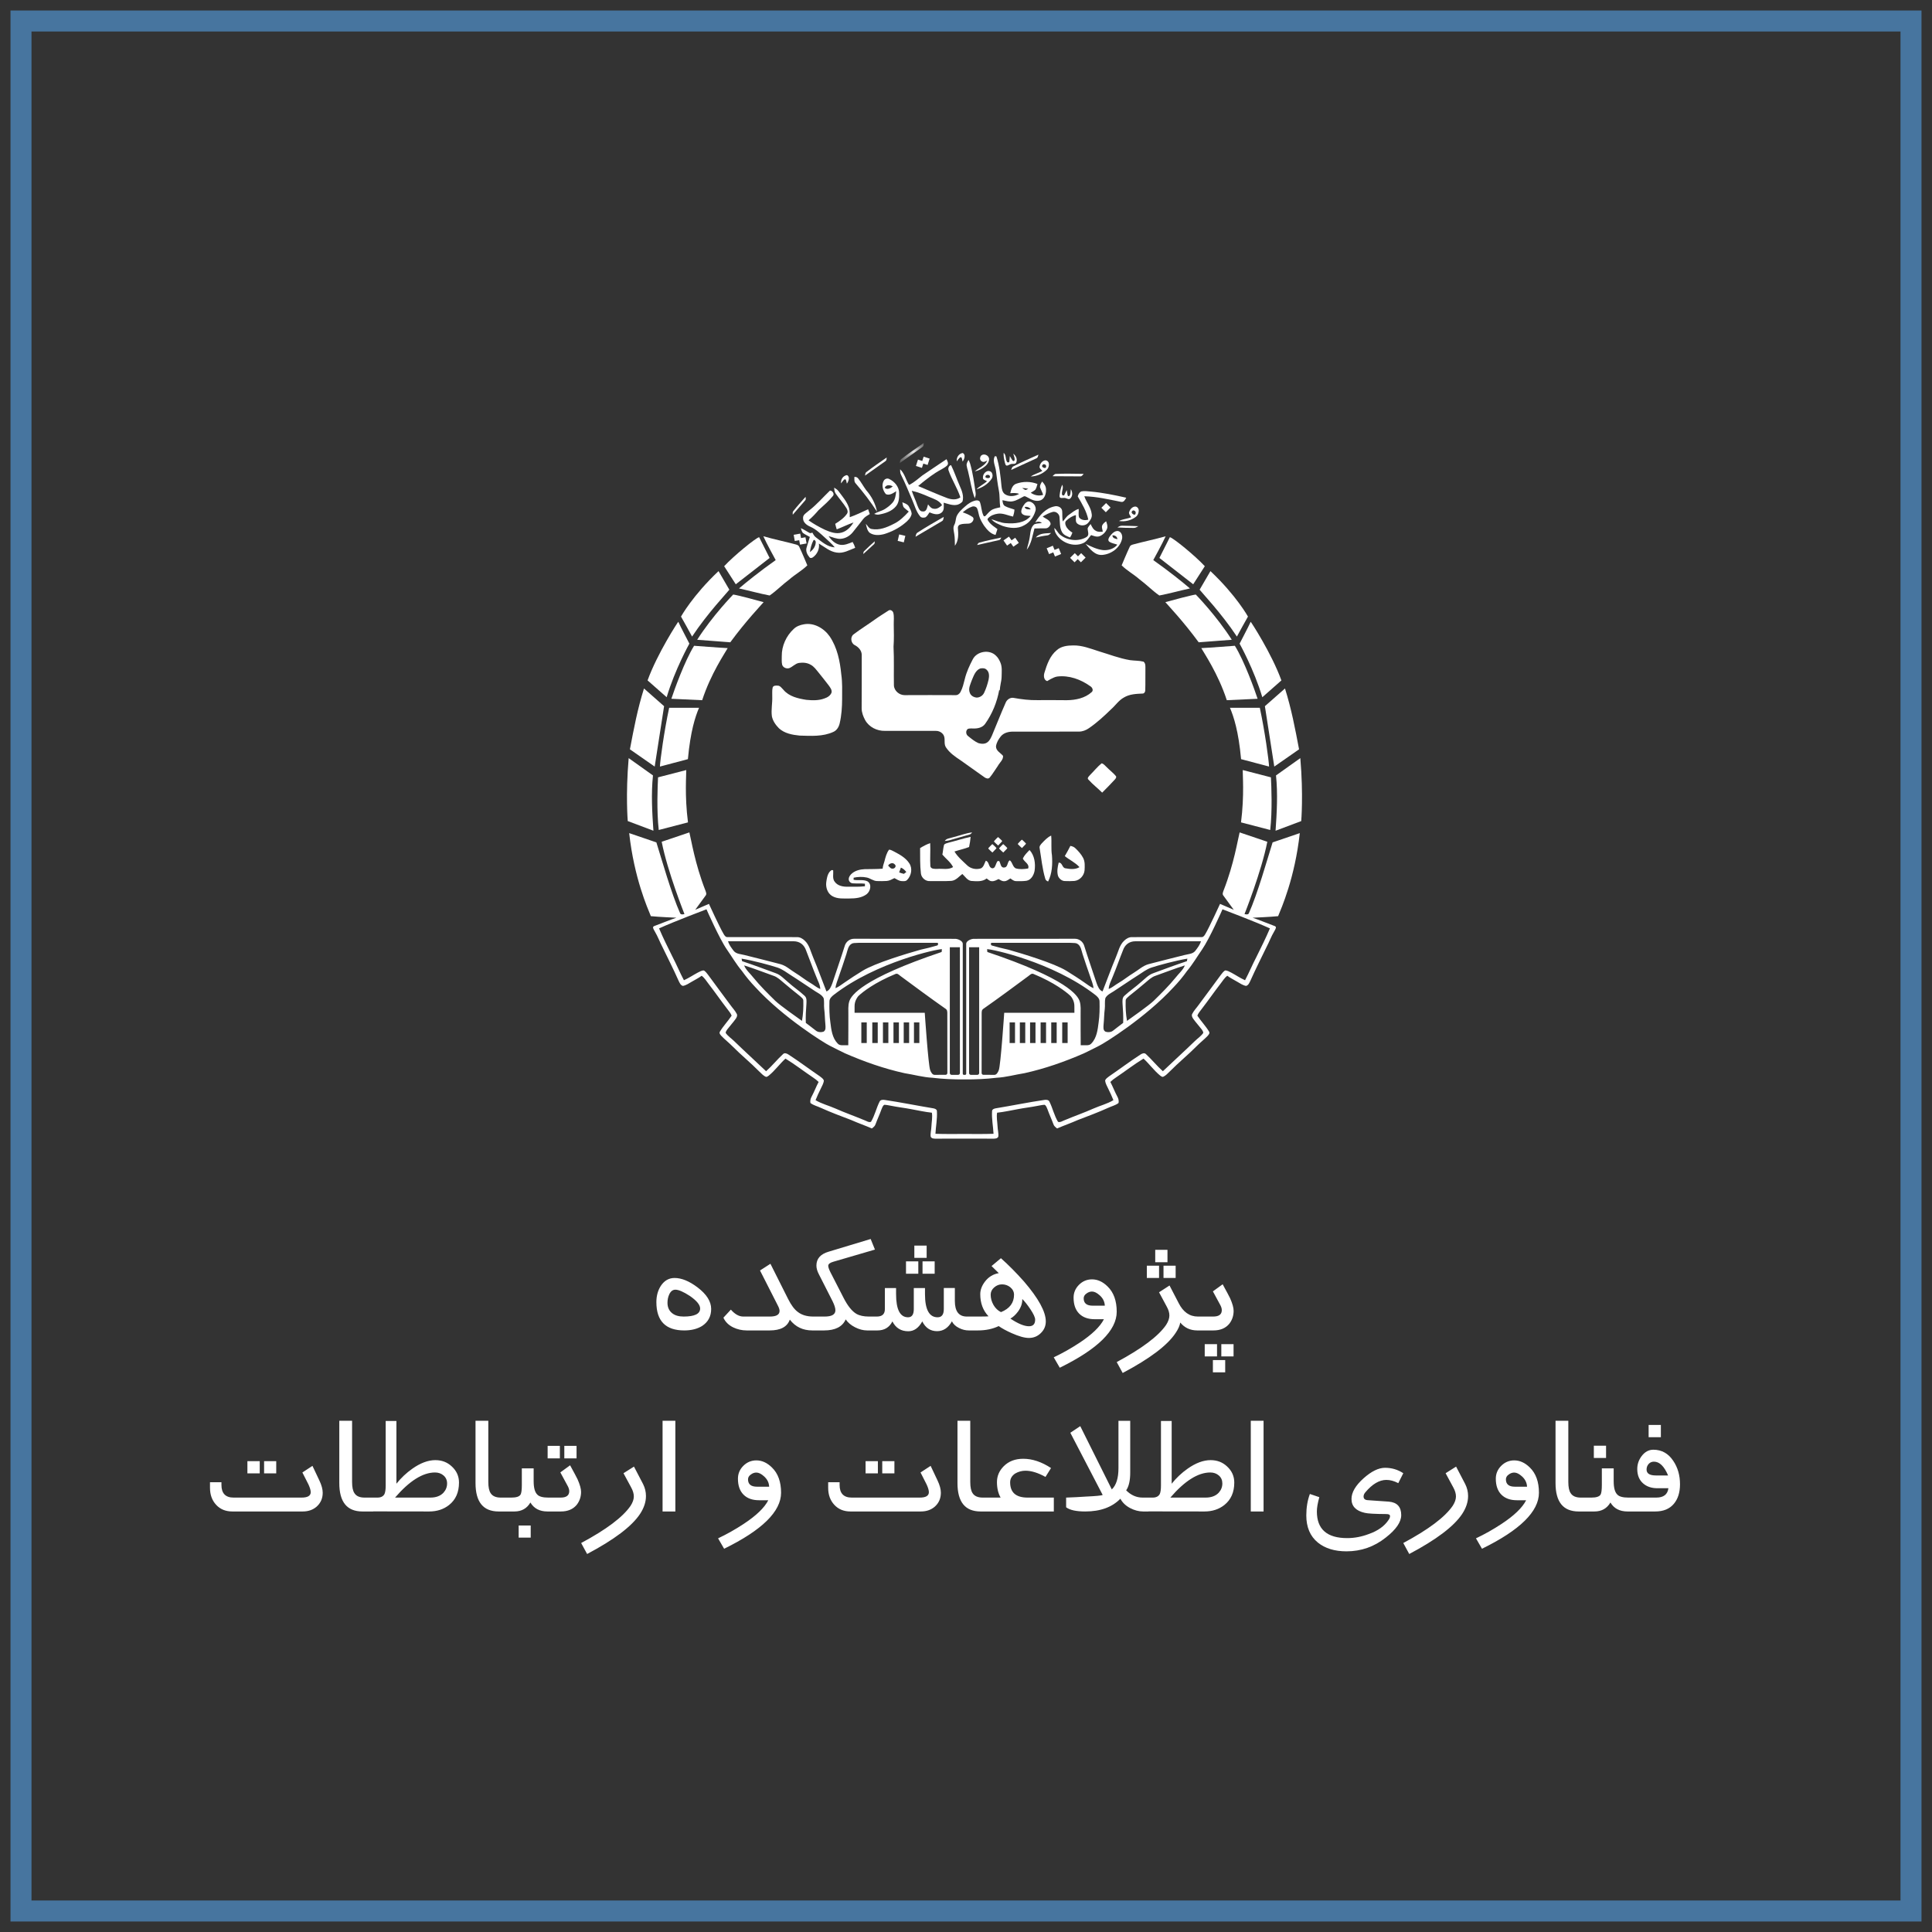 <svg width="92" height="92" viewBox="0 0 92 92" fill="none" xmlns="http://www.w3.org/2000/svg">
<rect x="0" y="0" width="92" height="92" fill="#333333" stroke="none"/>
<path d="M91 1H1V91H91V1Z" stroke="#55A2E7" stroke-opacity="0.596"/>
<path d="M57.784 63.354C58.109 63.354 58.36 63.249 58.536 63.039C58.675 62.86 58.744 62.654 58.744 62.42C58.744 62.275 58.689 62.076 58.578 61.825C58.533 61.73 58.414 61.507 58.222 61.156L57.757 61.494L58.086 62.102C58.149 62.209 58.181 62.304 58.181 62.386C58.181 62.591 58.045 62.693 57.772 62.693H57.179V63.354H57.784ZM58.741 64.592V64.008H58.158V64.592H58.741ZM57.954 64.592V64.008H57.368V64.592H57.954ZM58.343 65.349V64.765H57.757V65.349H58.343ZM55.594 60.107V59.515H55.011V60.107H55.594ZM55.983 60.856V60.272H55.405V60.856H55.983ZM55.193 60.856V60.272H54.611V60.856H55.193ZM53.461 65.38C54.754 64.696 55.594 64.062 55.98 63.477C56.103 63.295 56.178 63.129 56.203 62.978C56.41 63.229 56.679 63.354 57.012 63.354H57.345V62.693H57.042C56.647 62.693 56.342 62.479 56.127 62.052L55.692 61.214L55.193 61.537L55.56 62.221C55.643 62.369 55.685 62.51 55.685 62.643C55.685 62.779 55.633 62.928 55.53 63.089C55.166 63.622 54.382 64.213 53.177 64.861L53.461 65.38ZM50.465 65.13C52.273 64.243 53.177 63.354 53.177 62.463C53.177 61.943 53.032 61.542 52.742 61.26C52.513 61.034 52.266 60.922 52.001 60.922C51.761 60.922 51.555 61.008 51.383 61.179C51.21 61.351 51.123 61.556 51.123 61.794C51.123 62.122 51.212 62.375 51.388 62.553C51.565 62.731 51.812 62.82 52.13 62.82H52.568C52.384 63.179 51.992 63.556 51.392 63.95C50.999 64.209 50.594 64.437 50.178 64.634L50.465 65.13ZM52.61 62.175H52.031C51.746 62.175 51.604 62.058 51.604 61.825C51.604 61.733 51.649 61.656 51.74 61.594C51.821 61.533 51.908 61.502 52.001 61.502C52.112 61.502 52.234 61.562 52.368 61.683C52.522 61.821 52.602 61.985 52.61 62.175ZM48.994 63.712C49.216 63.712 49.406 63.635 49.563 63.481C49.721 63.328 49.8 63.142 49.8 62.924C49.8 62.463 49.454 61.83 48.763 61.025C48.385 60.6 48.018 60.23 47.663 59.915L47.217 60.288L47.561 60.626C47.291 60.672 47.07 60.808 46.899 61.033C46.752 61.228 46.679 61.426 46.679 61.629C46.679 62.054 46.81 62.405 47.073 62.682C47.033 62.688 46.892 62.691 46.648 62.693L46.169 62.693V63.354H46.566C46.939 63.354 47.269 63.285 47.557 63.147C47.711 63.255 47.915 63.366 48.17 63.481C48.515 63.635 48.79 63.712 48.994 63.712ZM47.666 62.482C47.518 62.41 47.399 62.296 47.309 62.14C47.22 61.984 47.175 61.821 47.175 61.652C47.175 61.519 47.23 61.403 47.341 61.306C47.452 61.209 47.576 61.16 47.712 61.16C47.861 61.16 47.992 61.205 48.105 61.294C48.226 61.394 48.287 61.514 48.287 61.652C48.287 62.039 48.08 62.316 47.666 62.482ZM48.998 63.155C48.773 63.155 48.478 63.033 48.113 62.789C48.236 62.725 48.359 62.613 48.48 62.451C48.621 62.254 48.688 62.055 48.68 61.856C48.799 61.976 48.925 62.135 49.058 62.332C49.215 62.565 49.293 62.734 49.293 62.839C49.293 63.05 49.194 63.155 48.998 63.155ZM44.126 59.899V59.315H43.54V59.899H44.126ZM44.508 60.653V60.065H43.93V60.653H44.508ZM43.729 60.653V60.065H43.143V60.653H43.729ZM43.253 63.393C43.523 63.393 43.745 63.237 43.918 62.924C44.072 63.234 44.307 63.389 44.622 63.389C44.919 63.389 45.155 63.233 45.329 62.92C45.395 63.053 45.508 63.16 45.67 63.239C45.821 63.316 45.975 63.354 46.131 63.354H46.339V62.693H46.04C45.66 62.693 45.469 62.446 45.469 61.952V61.333H44.943V62.336C44.943 62.597 44.845 62.728 44.648 62.728C44.248 62.728 44.047 62.359 44.047 61.621V61.337H43.514V62.336C43.514 62.597 43.423 62.728 43.241 62.728C42.861 62.728 42.67 62.359 42.67 61.621V61.337H42.137V62.336C42.137 62.574 42.01 62.693 41.755 62.693H41.381V63.354H41.785C42.113 63.354 42.35 63.211 42.496 62.924C42.653 63.237 42.905 63.393 43.253 63.393ZM39.244 63.354C39.773 63.354 40.116 63.179 40.272 62.828C40.373 62.979 40.522 63.105 40.719 63.205C40.915 63.304 41.106 63.354 41.29 63.354H41.547V62.693H41.377C41.13 62.693 40.931 62.65 40.779 62.563C40.567 62.437 40.363 62.181 40.166 61.794L39.539 60.572C39.473 60.439 39.44 60.34 39.44 60.276C39.44 60.194 39.52 60.13 39.679 60.084L41.664 59.504L41.46 59L39.463 59.603C39.072 59.716 38.877 59.937 38.877 60.264C38.877 60.395 38.917 60.536 38.998 60.687L39.641 61.952C39.734 62.139 39.781 62.286 39.781 62.394C39.781 62.593 39.611 62.693 39.27 62.693H38.718V63.354H39.244ZM36.649 63.354C37.169 63.354 37.489 63.183 37.61 62.839C37.875 63.183 38.231 63.354 38.68 63.354H38.884V62.693H38.729C38.424 62.693 38.178 62.62 37.992 62.474C37.83 62.356 37.675 62.149 37.527 61.852L36.687 60.18L36.191 60.499L37.031 62.151C37.092 62.264 37.122 62.355 37.122 62.424C37.122 62.604 36.968 62.693 36.66 62.693H35.394C35.192 62.693 34.995 62.583 34.803 62.363L34.448 62.747C34.539 62.947 34.694 63.101 34.913 63.208C35.117 63.306 35.332 63.354 35.556 63.354H36.649ZM32.583 63.354C32.919 63.354 33.201 63.284 33.431 63.143C33.721 62.953 33.865 62.683 33.865 62.332C33.865 61.976 33.65 61.634 33.219 61.306C32.823 61.006 32.457 60.856 32.122 60.856C31.85 60.856 31.63 60.983 31.464 61.237C31.325 61.457 31.256 61.713 31.256 62.005C31.256 62.905 31.698 63.354 32.583 63.354ZM32.553 62.693C32.326 62.693 32.147 62.642 32.016 62.54C31.862 62.422 31.785 62.254 31.785 62.036C31.785 61.893 31.813 61.76 31.869 61.636C31.939 61.488 32.036 61.414 32.16 61.414C32.316 61.414 32.547 61.514 32.852 61.713C33.177 61.939 33.34 62.137 33.34 62.309C33.34 62.565 33.078 62.693 32.553 62.693ZM79.089 68.439V67.855H78.506V68.439H79.089ZM78.824 71.975C79.207 71.975 79.501 71.854 79.705 71.613C79.902 71.38 80 71.069 80 70.679C80 70.254 79.894 69.884 79.682 69.569C79.448 69.213 79.13 69.034 78.729 69.034C78.513 69.034 78.327 69.136 78.173 69.338C78.03 69.528 77.96 69.74 77.965 69.976C77.97 70.255 78.061 70.474 78.236 70.631C78.411 70.789 78.64 70.868 78.922 70.868H79.448C79.41 71.165 79.217 71.314 78.869 71.314H77.534V71.975H78.824ZM79.433 70.26H78.854C78.557 70.26 78.408 70.167 78.408 69.98C78.408 69.875 78.441 69.786 78.506 69.713C78.572 69.64 78.656 69.603 78.76 69.603C79.024 69.603 79.249 69.822 79.433 70.26ZM76.479 69.427V68.842H75.897V69.427H76.479ZM75.927 71.975C76.267 71.975 76.52 71.832 76.687 71.548C76.856 71.832 77.127 71.975 77.5 71.975H77.701V71.314H77.542C77.282 71.314 77.108 71.267 77.02 71.175C76.901 71.065 76.842 70.851 76.842 70.533V69.922H76.278V70.714C76.278 70.95 76.258 71.102 76.218 71.171C76.16 71.266 76.015 71.314 75.783 71.314H75.522V71.975H75.927ZM75.689 71.975V71.314H75.276C75.044 71.314 74.884 71.244 74.796 71.106C74.72 70.998 74.682 70.82 74.682 70.572V67.655H74.073V70.622C74.073 71.524 74.44 71.975 75.174 71.975H75.689ZM70.571 73.75C72.379 72.864 73.283 71.975 73.283 71.083C73.283 70.563 73.138 70.162 72.848 69.88C72.619 69.654 72.371 69.542 72.107 69.542C71.867 69.542 71.661 69.628 71.488 69.799C71.316 69.971 71.229 70.176 71.229 70.414C71.229 70.742 71.318 70.995 71.494 71.173C71.671 71.351 71.918 71.44 72.235 71.44H72.674C72.49 71.799 72.098 72.176 71.498 72.57C71.105 72.829 70.7 73.057 70.284 73.254L70.571 73.75ZM72.716 70.795H72.137C71.852 70.795 71.71 70.678 71.71 70.445C71.71 70.353 71.755 70.276 71.846 70.214C71.927 70.153 72.013 70.122 72.107 70.122C72.218 70.122 72.34 70.182 72.474 70.303C72.627 70.441 72.708 70.605 72.716 70.795ZM67.107 74C68.395 73.319 69.235 72.683 69.626 72.094C69.815 71.807 69.909 71.522 69.909 71.24C69.909 71.043 69.864 70.854 69.773 70.672L69.338 69.838L68.839 70.153L69.206 70.833C69.289 70.984 69.331 71.126 69.331 71.26C69.331 71.398 69.279 71.547 69.176 71.706C68.808 72.244 68.023 72.834 66.823 73.477L67.107 74ZM64.119 73.873C64.817 73.873 65.441 73.654 65.991 73.216C66.48 72.834 66.725 72.478 66.725 72.147C66.725 71.753 66.527 71.539 66.131 71.506L65.121 71.436C64.995 71.426 64.932 71.367 64.932 71.26C64.932 71.196 64.96 71.13 65.015 71.064C65.348 70.669 65.682 70.472 66.017 70.472C66.199 70.472 66.388 70.523 66.585 70.626L66.823 70.153C66.563 69.981 66.273 69.895 65.953 69.895C65.646 69.895 65.305 70.062 64.932 70.395C64.549 70.738 64.357 71.066 64.357 71.379C64.357 71.725 64.568 71.945 64.989 72.04C65.132 72.076 65.477 72.095 66.021 72.098C66.135 72.098 66.192 72.131 66.192 72.198C66.192 72.249 66.17 72.306 66.127 72.371C65.928 72.673 65.61 72.9 65.174 73.051C64.836 73.179 64.496 73.243 64.153 73.243C63.19 73.243 62.708 72.82 62.708 71.975C62.708 71.8 62.747 71.574 62.825 71.294L62.375 71.141C62.262 71.445 62.205 71.786 62.205 72.163C62.205 72.724 62.388 73.154 62.754 73.454C63.099 73.734 63.554 73.873 64.119 73.873ZM60.17 71.975V67.655H59.561V71.975H60.17ZM57.356 71.975C57.727 71.975 58.042 71.872 58.302 71.667C58.617 71.416 58.775 71.06 58.775 70.599C58.775 70.296 58.66 70.04 58.431 69.83C58.219 69.63 57.958 69.53 57.648 69.53C57.302 69.53 56.935 69.667 56.547 69.942C56.267 70.139 56.016 70.376 55.794 70.653V67.666H55.284V70.741C55.284 70.925 55.265 71.06 55.227 71.144C55.166 71.257 55.054 71.314 54.89 71.314H54.524V71.971L57.356 71.975ZM57.409 71.314H55.73C56.416 70.517 57.05 70.118 57.633 70.118C57.794 70.118 57.93 70.166 58.041 70.262C58.152 70.359 58.207 70.485 58.207 70.641C58.207 70.808 58.149 70.955 58.033 71.083C57.887 71.237 57.679 71.314 57.409 71.314ZM54.69 71.975V71.314H54.41C54.115 71.314 53.854 71.198 53.627 70.968C53.756 70.783 53.82 70.5 53.82 70.118V67.659H53.26V69.918C53.26 70.387 53.154 70.723 52.943 70.925L51.441 67.912L50.968 68.227L52.508 71.187C52.462 71.218 52.189 71.244 51.687 71.267C51.437 71.285 51.131 71.301 50.768 71.314V71.775C50.942 71.908 51.246 71.975 51.679 71.975C52.401 71.975 52.958 71.772 53.351 71.367C53.452 71.554 53.606 71.702 53.812 71.811C54.019 71.92 54.226 71.975 54.433 71.975H54.69ZM50.182 71.975V71.314H48.934C48.379 71.314 48.102 71.071 48.102 70.587C48.102 70.415 48.181 70.276 48.34 70.168C48.494 70.079 48.657 70.034 48.831 70.034C49.111 70.034 49.429 70.132 49.785 70.33L50.049 69.907C49.6 69.612 49.159 69.465 48.725 69.465C48.34 69.465 48.028 69.585 47.791 69.826C47.58 70.041 47.474 70.291 47.474 70.576C47.474 70.863 47.532 71.109 47.648 71.314H47.042V71.975H50.182ZM47.209 71.975V71.314H46.797C46.565 71.314 46.405 71.244 46.316 71.106C46.241 70.998 46.203 70.82 46.203 70.572V67.655H45.594V70.622C45.594 71.524 45.961 71.975 46.694 71.975H47.209ZM42.591 70.161V69.58H42.012V70.161H42.591ZM41.804 70.161V69.58H41.218V70.161H41.804ZM43.85 71.975C44.12 71.975 44.343 71.896 44.52 71.74C44.709 71.569 44.803 71.349 44.803 71.083C44.803 70.916 44.751 70.722 44.645 70.499L44.316 69.803L43.835 70.118L44.126 70.691C44.197 70.847 44.232 70.969 44.232 71.056C44.232 71.228 44.087 71.314 43.797 71.314H40.56C40.174 71.314 39.981 71.112 39.981 70.71V70.583H39.437V70.852C39.437 71.178 39.534 71.446 39.728 71.657C39.922 71.869 40.179 71.975 40.499 71.975H43.85ZM34.482 73.75C36.29 72.864 37.194 71.975 37.194 71.083C37.194 70.563 37.049 70.162 36.759 69.88C36.529 69.654 36.282 69.542 36.017 69.542C35.778 69.542 35.572 69.628 35.399 69.799C35.226 69.971 35.14 70.176 35.14 70.414C35.14 70.742 35.228 70.995 35.405 71.173C35.581 71.351 35.828 71.44 36.146 71.44H36.585C36.401 71.799 36.009 72.176 35.409 72.57C35.015 72.829 34.611 73.057 34.194 73.254L34.482 73.75ZM36.626 70.795H36.048C35.763 70.795 35.62 70.678 35.62 70.445C35.62 70.353 35.666 70.276 35.757 70.214C35.837 70.153 35.924 70.122 36.017 70.122C36.129 70.122 36.251 70.182 36.384 70.303C36.538 70.441 36.619 70.605 36.626 70.795ZM32.16 71.975V67.655H31.551V71.975H32.16ZM27.958 74C29.246 73.319 30.086 72.683 30.477 72.094C30.666 71.807 30.76 71.522 30.76 71.24C30.76 71.043 30.715 70.854 30.624 70.672L30.189 69.838L29.69 70.153L30.057 70.833C30.14 70.984 30.182 71.126 30.182 71.26C30.182 71.398 30.13 71.547 30.027 71.706C29.659 72.244 28.874 72.834 27.674 73.477L27.958 74ZM27.455 69.446V68.85H26.872V69.446H27.455ZM26.66 69.446V68.85H26.078V69.446H26.66ZM26.71 71.975C27.035 71.975 27.286 71.87 27.462 71.659C27.601 71.48 27.67 71.274 27.67 71.041C27.67 70.895 27.615 70.696 27.504 70.445C27.459 70.35 27.34 70.127 27.148 69.776L26.683 70.114L27.012 70.722C27.075 70.829 27.107 70.924 27.107 71.006C27.107 71.211 26.971 71.314 26.698 71.314H26.105V71.975H26.71ZM24.497 71.975C24.837 71.975 25.091 71.832 25.257 71.548C25.426 71.832 25.697 71.975 26.07 71.975H26.271V71.314H26.112C25.852 71.314 25.678 71.267 25.59 71.175C25.472 71.065 25.412 70.851 25.412 70.533V69.922H24.849V70.714C24.849 70.95 24.829 71.102 24.788 71.171C24.73 71.266 24.585 71.314 24.353 71.314H24.092V71.975H24.497ZM25.272 73.22V72.643H24.698V73.22H25.272ZM24.259 71.975V71.314H23.847C23.615 71.314 23.454 71.244 23.366 71.106C23.291 70.998 23.253 70.82 23.253 70.572V67.655H22.644V70.622C22.644 71.524 23.011 71.975 23.744 71.975H24.259ZM20.439 71.975C20.809 71.975 21.125 71.872 21.384 71.667C21.7 71.416 21.857 71.06 21.857 70.599C21.857 70.296 21.742 70.04 21.513 69.83C21.301 69.63 21.04 69.53 20.73 69.53C20.385 69.53 20.018 69.667 19.63 69.942C19.35 70.139 19.099 70.376 18.877 70.653V67.666H18.366V70.741C18.366 70.925 18.347 71.06 18.309 71.144C18.249 71.257 18.137 71.314 17.973 71.314H17.606V71.971L20.439 71.975ZM20.492 71.314H18.812C19.498 70.517 20.133 70.118 20.715 70.118C20.876 70.118 21.012 70.166 21.123 70.262C21.234 70.359 21.29 70.485 21.29 70.641C21.29 70.808 21.232 70.955 21.116 71.083C20.97 71.237 20.762 71.314 20.492 71.314ZM17.772 71.975V71.314H17.36C17.128 71.314 16.968 71.244 16.88 71.106C16.804 70.998 16.766 70.82 16.766 70.572V67.655H16.157V70.622C16.157 71.524 16.524 71.975 17.258 71.975H17.772ZM13.154 70.161V69.58H12.576V70.161H13.154ZM12.368 70.161V69.58H11.781V70.161H12.368ZM14.414 71.975C14.684 71.975 14.907 71.896 15.083 71.74C15.272 71.569 15.367 71.349 15.367 71.083C15.367 70.916 15.314 70.722 15.208 70.499L14.879 69.803L14.399 70.118L14.69 70.691C14.761 70.847 14.796 70.969 14.796 71.056C14.796 71.228 14.651 71.314 14.361 71.314H11.123C10.738 71.314 10.545 71.112 10.545 70.71V70.583H10V70.852C10 71.178 10.097 71.446 10.291 71.657C10.486 71.869 10.743 71.975 11.063 71.975H14.414Z" fill="white"/>
<path fill-rule="evenodd" clip-rule="evenodd" d="M48.15 22.378L49.353 21.825C49.422 21.795 49.427 21.726 49.45 21.649C49.052 21.829 48.65 22.003 48.262 22.204C48.19 22.232 48.176 22.314 48.15 22.378Z" fill="white"/>
<path fill-rule="evenodd" clip-rule="evenodd" d="M50.12 22.677L51.443 22.684C51.518 22.685 51.551 22.625 51.605 22.565C51.168 22.56 50.731 22.548 50.295 22.566C50.216 22.561 50.17 22.629 50.12 22.677Z" fill="white"/>
<mask id="mask0_472:4799" style="mask-type:alpha" maskUnits="userSpaceOnUse" x="42" y="21" width="2" height="2">
<path d="M42.846 21.095H43.989V22.05H42.846V21.095Z" fill="white"/>
</mask>
<g mask="url(#mask0_472:4799)">
<path fill-rule="evenodd" clip-rule="evenodd" d="M42.846 22.05L43.926 21.284C43.988 21.242 43.98 21.174 43.989 21.094C43.63 21.344 43.268 21.59 42.923 21.858C42.858 21.9 42.859 21.983 42.846 22.05Z" fill="white"/>
</g>
<path fill-rule="evenodd" clip-rule="evenodd" d="M41.192 22.648L42.167 21.957C42.223 21.919 42.216 21.858 42.224 21.785C41.901 22.011 41.573 22.232 41.262 22.475C41.203 22.512 41.205 22.587 41.192 22.648Z" fill="white"/>
<path fill-rule="evenodd" clip-rule="evenodd" d="M37.75 24.51L38.346 23.823C38.382 23.784 38.367 23.727 38.361 23.658C38.163 23.883 37.961 24.103 37.774 24.343C37.736 24.381 37.749 24.452 37.75 24.51Z" fill="white"/>
<path fill-rule="evenodd" clip-rule="evenodd" d="M41.108 26.384L41.625 25.91C41.655 25.884 41.651 25.834 41.655 25.775C41.483 25.93 41.31 26.081 41.145 26.25C41.114 26.275 41.115 26.336 41.108 26.384Z" fill="white"/>
<path fill-rule="evenodd" clip-rule="evenodd" d="M43.594 25.56L44.854 24.817C44.928 24.776 44.924 24.701 44.941 24.613C44.524 24.856 44.102 25.093 43.698 25.357C43.621 25.396 43.615 25.487 43.594 25.56Z" fill="white"/>
<path fill-rule="evenodd" clip-rule="evenodd" d="M46.528 25.954L47.575 25.718C47.635 25.706 47.65 25.653 47.681 25.596C47.335 25.671 46.988 25.741 46.647 25.835C46.584 25.845 46.559 25.907 46.528 25.954Z" fill="white"/>
<path fill-rule="evenodd" clip-rule="evenodd" d="M47.943 22.172C48.03 22.168 48.098 22.091 48.188 22.092C48.256 22.082 48.355 22.108 48.39 22.028C48.464 21.874 48.379 21.698 48.249 21.604C48.301 21.76 48.332 21.852 48.311 21.92C48.298 21.951 48.251 21.981 48.207 21.917C48.167 21.851 48.128 21.783 48.087 21.718C48.077 21.806 48.071 21.895 48.064 21.984C48.05 22.032 47.972 22.036 47.947 21.983C47.875 21.851 47.919 21.665 47.792 21.564C47.78 21.726 47.816 21.886 47.855 22.043C47.871 22.092 47.877 22.164 47.943 22.172Z" fill="white"/>
<path fill-rule="evenodd" clip-rule="evenodd" d="M50.495 23.705C50.578 23.734 50.67 23.688 50.752 23.723C50.82 23.739 50.901 23.8 50.964 23.738C51.09 23.623 51.076 23.428 50.992 23.293C50.981 23.456 50.975 23.554 50.931 23.609C50.907 23.633 50.852 23.642 50.835 23.568C50.824 23.491 50.812 23.414 50.798 23.338C50.756 23.416 50.718 23.496 50.679 23.576C50.647 23.616 50.572 23.589 50.569 23.532C50.552 23.381 50.662 23.227 50.582 23.084C50.511 23.23 50.484 23.392 50.462 23.552C50.458 23.605 50.438 23.674 50.495 23.705Z" fill="white"/>
<path fill-rule="evenodd" clip-rule="evenodd" d="M46.924 22.699C46.94 22.633 46.968 22.612 47.041 22.612C47.112 22.612 47.142 22.654 47.142 22.712C47.142 22.799 46.904 22.775 46.924 22.699ZM46.813 22.8C46.852 22.861 46.94 22.878 47.002 22.914C46.847 23.058 46.642 23.149 46.497 23.302C46.793 23.215 47.062 23.037 47.225 22.793C47.277 22.711 47.279 22.601 47.232 22.516C47.187 22.437 47.075 22.406 46.988 22.447C46.854 22.509 46.783 22.663 46.813 22.8Z" fill="white"/>
<path fill-rule="evenodd" clip-rule="evenodd" d="M49.625 22.172C49.658 22.108 49.688 22.093 49.752 22.113C49.814 22.133 49.827 22.186 49.811 22.247C49.787 22.338 49.586 22.247 49.625 22.172ZM49.501 22.248C49.518 22.324 49.589 22.365 49.633 22.422C49.458 22.53 49.254 22.569 49.085 22.69C49.367 22.68 49.651 22.568 49.861 22.356C49.929 22.284 49.962 22.168 49.944 22.066C49.928 21.97 49.839 21.906 49.752 21.924C49.618 21.953 49.512 22.095 49.501 22.248Z" fill="white"/>
<path fill-rule="evenodd" clip-rule="evenodd" d="M53.895 24.362C53.936 24.3 53.968 24.29 54.029 24.324C54.087 24.357 54.093 24.416 54.067 24.478C54.03 24.571 53.845 24.434 53.895 24.362ZM53.761 24.419C53.767 24.503 53.83 24.561 53.865 24.63C53.677 24.711 53.47 24.713 53.285 24.809C53.565 24.854 53.862 24.79 54.1 24.603C54.177 24.54 54.228 24.423 54.226 24.31C54.223 24.204 54.145 24.119 54.056 24.122C53.92 24.126 53.795 24.258 53.761 24.419Z" fill="white"/>
<path fill-rule="evenodd" clip-rule="evenodd" d="M40.277 22.843C40.305 22.899 40.31 22.968 40.326 23.031C40.412 22.924 40.489 22.693 40.33 22.624C40.145 22.651 40.025 22.838 40.051 23.019C40.132 22.907 40.22 22.772 40.277 22.843Z" fill="white"/>
<path fill-rule="evenodd" clip-rule="evenodd" d="M45.789 21.791C45.816 21.848 45.821 21.916 45.838 21.979C45.924 21.872 46 21.642 45.842 21.572C45.657 21.599 45.536 21.787 45.562 21.968C45.643 21.855 45.732 21.72 45.789 21.791Z" fill="white"/>
<path fill-rule="evenodd" clip-rule="evenodd" d="M53.211 25.117C53.465 25.132 53.719 25.139 53.974 25.139C54.06 25.146 54.136 25.098 54.209 25.057C53.953 25.043 53.698 25.041 53.443 25.034C53.356 25.027 53.28 25.072 53.211 25.117Z" fill="white"/>
<path fill-rule="evenodd" clip-rule="evenodd" d="M40.742 23.014C41.111 23.443 41.457 23.892 41.763 24.368C41.691 23.985 41.501 23.63 41.245 23.339C41.11 23.157 41.005 22.953 40.861 22.778C40.818 22.726 40.752 22.7 40.685 22.712H40.684C40.688 22.813 40.665 22.932 40.742 23.014Z" fill="white"/>
<path fill-rule="evenodd" clip-rule="evenodd" d="M49.326 25.596C49.501 25.557 49.676 25.518 49.855 25.497C49.938 25.495 49.996 25.434 50.052 25.381C49.805 25.403 49.495 25.376 49.326 25.596Z" fill="white"/>
<path fill-rule="evenodd" clip-rule="evenodd" d="M46.415 22.449C46.606 22.409 46.783 22.314 46.93 22.187C47.028 22.102 47.105 21.979 47.1 21.845C47.082 21.681 46.86 21.581 46.73 21.687C46.697 21.72 46.679 21.759 46.672 21.801C46.648 21.927 46.777 22.031 46.896 21.984C46.936 21.968 46.975 21.949 47.014 21.93C46.898 22.185 46.613 22.274 46.415 22.449Z" fill="white"/>
<path fill-rule="evenodd" clip-rule="evenodd" d="M48.965 23.277C48.924 23.297 48.883 23.319 48.839 23.334C48.778 23.315 48.726 23.274 48.675 23.238C48.772 23.24 48.87 23.253 48.965 23.277ZM47.563 23.347C47.617 23.614 47.589 23.889 47.631 24.158C47.475 24.195 47.307 24.214 47.178 24.316C47.074 24.389 47.004 24.497 46.911 24.581C46.866 24.596 46.837 24.579 46.824 24.534C46.732 24.336 46.737 24.11 46.662 23.906C46.634 23.834 46.54 23.82 46.473 23.83C46.277 23.869 46.105 23.982 45.96 24.114C45.8 24.257 45.628 24.401 45.546 24.603C45.505 24.731 45.51 24.87 45.445 24.989C45.366 25.127 45.421 25.284 45.441 25.429C45.474 25.613 45.464 25.801 45.472 25.987C45.655 25.742 45.639 25.433 45.613 25.143C45.607 25.074 45.646 25.007 45.711 24.982C45.841 24.932 45.987 24.944 46.127 24.934C46.235 24.926 46.326 24.851 46.354 24.746C46.354 24.746 46.354 24.745 46.354 24.744C46.367 24.697 46.35 24.645 46.31 24.617C46.167 24.519 46.007 24.449 45.841 24.399C45.975 24.29 46.118 24.181 46.285 24.127C46.374 24.094 46.498 24.126 46.534 24.22C46.579 24.326 46.592 24.44 46.623 24.55C46.667 24.724 46.762 24.879 46.858 25.029C46.997 25.22 47.164 25.419 47.407 25.473C47.44 25.381 47.469 25.289 47.496 25.196C47.35 25.087 47.191 24.989 47.083 24.839C47.054 24.792 46.993 24.734 47.049 24.682C47.169 24.548 47.349 24.484 47.523 24.46C47.772 24.429 48.002 24.552 48.24 24.599C48.276 24.491 48.3 24.381 48.308 24.267C48.16 24.21 48 24.179 47.86 24.101C47.759 24.044 47.746 23.923 47.735 23.819C47.9 23.846 48.067 23.909 48.235 23.869C48.418 23.834 48.572 23.726 48.736 23.646C48.808 23.601 48.877 23.668 48.943 23.695C49.113 23.793 49.311 23.889 49.512 23.835C49.737 23.781 49.822 23.515 49.809 23.308C49.812 23.159 49.723 23.033 49.625 22.93C49.577 23.011 49.518 23.095 49.522 23.193C49.565 23.32 49.635 23.436 49.673 23.565C49.47 23.63 49.255 23.584 49.083 23.464C49.157 23.417 49.238 23.379 49.303 23.318C49.356 23.236 49.375 23.139 49.403 23.047C49.08 22.918 48.709 22.919 48.382 23.038C48.199 23.108 48.148 23.317 48.106 23.487C48.248 23.476 48.395 23.463 48.531 23.519C48.329 23.636 48.063 23.669 47.861 23.537C47.733 23.452 47.705 23.29 47.69 23.148C47.644 22.672 47.596 22.19 47.448 21.732C47.412 21.728 47.407 21.728 47.37 21.725C47.254 21.958 47.4 22.195 47.428 22.43C47.469 22.736 47.504 23.044 47.563 23.347Z" fill="white"/>
<path fill-rule="evenodd" clip-rule="evenodd" d="M44.237 23.659C44.464 23.755 44.725 23.829 44.86 24.054C44.755 24.15 44.628 24.251 44.474 24.227C44.344 24.221 44.267 24.11 44.193 24.018C44.149 24.144 44.135 24.374 43.95 24.354C43.785 24.37 43.739 24.182 43.684 24.065C43.605 23.829 43.494 23.606 43.417 23.37C43.701 23.435 43.972 23.541 44.237 23.659ZM43.306 23.086L43.279 23.08C43.131 22.843 43.076 22.541 42.864 22.349C42.864 22.438 42.862 22.533 42.909 22.614C43.107 23.004 43.268 23.412 43.442 23.813C43.553 24.072 43.626 24.355 43.806 24.577C43.866 24.663 43.98 24.662 44.071 24.634C44.158 24.579 44.203 24.48 44.262 24.398C44.439 24.471 44.659 24.549 44.83 24.414C44.981 24.302 44.938 24.1 44.938 23.938C45.149 23.995 45.366 24.086 45.588 24.036C45.68 24.008 45.773 23.957 45.834 23.879C45.907 23.625 45.804 23.366 45.701 23.135C45.557 22.81 45.447 22.469 45.289 22.15C45.186 22.161 45.136 22.303 45.166 22.393C45.319 22.838 45.587 23.234 45.732 23.683C45.551 23.816 45.312 23.793 45.112 23.721C44.643 23.543 44.185 23.339 43.721 23.144C43.987 22.921 44.259 22.705 44.549 22.516C44.729 22.392 44.94 22.314 45.102 22.166C45.187 22.078 45.115 21.956 45.072 21.866C44.691 22.128 44.301 22.377 43.921 22.641C43.723 22.798 43.532 22.968 43.306 23.086Z" fill="white"/>
<path fill-rule="evenodd" clip-rule="evenodd" d="M38.566 26.289C38.596 26.098 38.644 25.904 38.734 25.731C38.792 25.675 38.821 25.748 38.845 25.795C38.851 25.995 38.729 26.181 38.566 26.289ZM38.241 24.668C38.232 24.877 38.421 25.012 38.593 25.085C38.86 25.203 39.07 25.41 39.282 25.602C39.441 25.754 39.614 25.892 39.751 26.065C39.401 26.047 39.136 25.798 38.868 25.601C38.782 25.543 38.733 25.451 38.685 25.363C38.636 25.375 38.582 25.407 38.536 25.37C38.403 25.296 38.276 25.212 38.136 25.151C38.162 25.226 38.178 25.31 38.23 25.373C38.331 25.454 38.453 25.503 38.564 25.569C38.516 25.742 38.452 25.91 38.407 26.083C38.359 26.244 38.44 26.41 38.542 26.532C38.581 26.592 38.661 26.575 38.711 26.538C38.917 26.393 39.035 26.133 38.994 25.883C39.266 26.044 39.519 26.271 39.844 26.313C40.158 26.364 40.442 26.195 40.724 26.085C40.695 25.988 40.653 25.895 40.601 25.809C40.41 25.884 40.211 25.976 40.002 25.941C39.766 25.902 39.587 25.72 39.458 25.53C39.648 25.578 39.834 25.673 40.035 25.659C40.258 25.642 40.467 25.52 40.607 25.347C40.776 25.14 40.94 24.927 41.105 24.715C41.186 24.609 41.308 24.548 41.418 24.478C41.393 24.402 41.367 24.326 41.339 24.25C41.051 24.384 40.764 24.524 40.464 24.629C40.466 24.482 40.471 24.331 40.429 24.188C40.33 23.88 40.11 23.636 39.923 23.38C39.87 23.311 39.794 23.266 39.722 23.222C39.731 23.319 39.734 23.425 39.796 23.506C39.96 23.742 40.156 23.955 40.308 24.199C40.358 24.279 40.39 24.385 40.33 24.468C40.189 24.672 39.978 24.814 39.772 24.945C39.792 25.034 39.817 25.12 39.844 25.207C40.113 25.105 40.37 24.974 40.642 24.88C40.513 25.09 40.333 25.287 40.089 25.358C39.815 25.445 39.532 25.335 39.281 25.227C39.011 25.098 38.746 24.951 38.502 24.777C38.679 24.631 38.834 24.462 38.983 24.288C39.218 24.072 39.465 23.865 39.666 23.614C39.748 23.519 39.637 23.356 39.522 23.361C39.183 23.686 38.877 24.048 38.5 24.332C38.397 24.427 38.232 24.505 38.241 24.668Z" fill="white"/>
<path fill-rule="evenodd" clip-rule="evenodd" d="M51.321 23.64C51.523 23.99 51.742 24.344 51.824 24.745C51.673 24.789 51.486 24.774 51.385 24.639C51.341 24.51 51.376 24.369 51.366 24.235C51.189 24.282 51.055 24.409 50.908 24.509C50.784 24.591 50.711 24.723 50.613 24.831C50.57 24.665 50.597 24.492 50.579 24.324C50.557 24.157 50.361 24.071 50.21 24.115C49.8 24.199 49.502 24.535 49.297 24.879C49.404 24.826 49.52 24.825 49.614 24.906C49.496 24.927 49.37 24.918 49.258 24.963C49.068 25.11 49.073 25.366 49.035 25.581C49.007 25.785 48.935 25.978 48.894 26.179C49.121 25.886 49.162 25.51 49.26 25.165C49.434 25.156 49.609 25.163 49.782 25.158C49.903 25.166 49.993 25.06 50.031 24.957C50.016 24.758 49.784 24.704 49.652 24.596C49.803 24.507 49.96 24.421 50.13 24.377C50.282 24.337 50.444 24.473 50.453 24.625C50.476 24.864 50.451 25.121 50.573 25.338C50.651 25.481 50.813 25.537 50.955 25.594C51.001 25.522 51.04 25.445 51.066 25.363C50.938 25.282 50.813 25.181 50.755 25.037C50.72 24.961 50.706 24.854 50.776 24.793C50.907 24.674 51.058 24.568 51.233 24.529C51.249 24.67 51.177 24.873 51.333 24.956C51.481 25.058 51.702 25.035 51.819 24.895C51.916 24.781 52.018 24.639 51.986 24.48C51.953 24.165 51.733 23.922 51.634 23.631C52.23 23.646 52.814 23.786 53.395 23.901C53.518 23.921 53.582 23.789 53.631 23.701C53.068 23.573 52.5 23.457 51.924 23.406C51.78 23.395 51.631 23.369 51.489 23.402C51.398 23.444 51.343 23.545 51.321 23.64Z" fill="white"/>
<path fill-rule="evenodd" clip-rule="evenodd" d="M48.792 24.138C48.907 24.122 49.018 24.154 49.084 24.254C48.976 24.256 48.824 24.274 48.792 24.138ZM47.903 24.913C47.66 24.902 47.44 24.793 47.212 24.727C47.346 24.892 47.554 24.962 47.743 25.044C48.074 25.155 48.463 25.196 48.776 25.011C49.039 24.874 49.221 24.617 49.304 24.337C49.381 24.124 49.185 23.866 48.961 23.884C48.823 23.916 48.747 24.053 48.683 24.168C48.64 24.26 48.592 24.397 48.684 24.476C48.792 24.571 48.947 24.551 49.081 24.569C48.797 24.911 48.313 24.945 47.903 24.913Z" fill="white"/>
<path fill-rule="evenodd" clip-rule="evenodd" d="M42.545 24.953C42.227 25.116 41.869 25.261 41.505 25.19C41.371 25.169 41.317 25.03 41.23 24.944C41.268 25.088 41.291 25.255 41.402 25.363C41.61 25.514 41.888 25.493 42.123 25.427C42.468 25.317 42.798 25.152 43.078 24.92C43.225 24.804 43.373 24.66 43.413 24.47C43.406 24.347 43.342 24.238 43.287 24.131C43.228 24.008 43.084 23.97 42.968 23.917C42.985 23.995 42.99 24.078 43.029 24.149C43.1 24.231 43.194 24.29 43.275 24.36C43.063 24.591 42.833 24.819 42.545 24.953Z" fill="white"/>
<path fill-rule="evenodd" clip-rule="evenodd" d="M51.742 25.572C51.347 25.81 50.81 25.742 50.462 25.448C50.365 25.355 50.311 25.225 50.203 25.141C50.214 25.222 50.227 25.306 50.267 25.38C50.502 25.835 51.106 26.072 51.581 25.863C51.752 25.788 51.841 25.616 51.957 25.48C52.082 25.521 52.218 25.581 52.351 25.537C52.515 25.479 52.65 25.343 52.714 25.182C52.76 25.062 52.712 24.937 52.673 24.823C52.612 24.87 52.547 24.916 52.507 24.983C52.432 25.083 52.504 25.209 52.512 25.319C52.401 25.325 52.278 25.339 52.179 25.274C52.051 25.211 51.995 25.074 51.933 24.954C51.884 25.02 51.823 25.081 51.793 25.16C51.79 25.297 51.891 25.477 51.742 25.572Z" fill="white"/>
<path fill-rule="evenodd" clip-rule="evenodd" d="M52.971 25.494C53.094 25.482 53.198 25.547 53.211 25.676C53.103 25.655 52.977 25.627 52.971 25.494ZM52.488 26.425C52.91 26.392 53.328 26.096 53.428 25.672C53.467 25.523 53.407 25.322 53.241 25.286C53.077 25.272 52.955 25.406 52.862 25.523C52.804 25.597 52.731 25.716 52.823 25.796C52.937 25.872 53.079 25.888 53.206 25.937C53.048 26.139 52.774 26.215 52.527 26.196C52.231 26.162 51.961 26.026 51.696 25.899C51.902 26.139 52.135 26.453 52.488 26.425Z" fill="white"/>
<path fill-rule="evenodd" clip-rule="evenodd" d="M52.681 36.513C52.611 36.455 52.55 36.361 52.456 36.35C52.253 36.515 52.09 36.724 51.904 36.908C51.855 36.969 51.744 37.053 51.835 37.129C52.033 37.352 52.274 37.533 52.484 37.744C52.685 37.547 52.88 37.343 53.072 37.137C53.111 37.09 53.168 37.04 53.148 36.971C53.014 36.798 52.83 36.672 52.681 36.513Z" fill="white"/>
<path fill-rule="evenodd" clip-rule="evenodd" d="M48.72 40.033C48.7 40.017 48.682 39.99 48.656 39.986C48.598 40.033 48.551 40.093 48.498 40.146C48.485 40.163 48.452 40.187 48.479 40.209C48.535 40.273 48.604 40.324 48.664 40.384C48.721 40.328 48.776 40.27 48.831 40.211C48.842 40.197 48.859 40.183 48.853 40.164C48.814 40.114 48.762 40.078 48.72 40.033Z" fill="white"/>
<path fill-rule="evenodd" clip-rule="evenodd" d="M47.313 40.246C47.294 40.23 47.275 40.203 47.249 40.199C47.191 40.246 47.145 40.306 47.091 40.359C47.078 40.376 47.046 40.4 47.072 40.421C47.128 40.486 47.197 40.537 47.257 40.597C47.314 40.541 47.37 40.483 47.424 40.424C47.435 40.41 47.452 40.396 47.446 40.377C47.407 40.327 47.355 40.291 47.313 40.246Z" fill="white"/>
<path fill-rule="evenodd" clip-rule="evenodd" d="M47.83 40.246C47.811 40.23 47.793 40.203 47.766 40.199C47.708 40.246 47.662 40.306 47.609 40.359C47.595 40.376 47.563 40.4 47.589 40.421C47.645 40.486 47.714 40.537 47.774 40.597C47.831 40.541 47.887 40.483 47.942 40.424C47.953 40.41 47.969 40.396 47.963 40.377C47.925 40.327 47.872 40.291 47.83 40.246Z" fill="white"/>
<path fill-rule="evenodd" clip-rule="evenodd" d="M47.585 39.911C47.565 39.895 47.547 39.867 47.52 39.864C47.463 39.911 47.416 39.971 47.363 40.024C47.349 40.041 47.318 40.065 47.343 40.087C47.4 40.151 47.468 40.202 47.529 40.262C47.586 40.206 47.641 40.147 47.697 40.088C47.708 40.075 47.724 40.061 47.718 40.042C47.68 39.992 47.627 39.956 47.585 39.911Z" fill="white"/>
<path fill-rule="evenodd" clip-rule="evenodd" d="M46.03 22.165C46.042 22.258 46.071 22.347 46.096 22.437C46.205 22.866 46.258 23.312 46.419 23.727C46.445 23.645 46.474 23.561 46.459 23.474C46.39 23.004 46.329 22.531 46.196 22.075C46.176 22.015 46.148 21.958 46.122 21.901C46.075 21.982 46.018 22.068 46.03 22.165Z" fill="white"/>
<path fill-rule="evenodd" clip-rule="evenodd" d="M42.129 23.233C42.195 23.065 42.381 23.087 42.513 23.162C42.408 23.253 42.255 23.331 42.129 23.233ZM42.078 22.903C41.969 23.102 42.042 23.367 42.184 23.529C42.357 23.611 42.535 23.481 42.676 23.389C42.657 23.578 42.633 23.783 42.506 23.933C42.4 24.055 42.272 24.157 42.135 24.241C41.976 24.339 41.785 24.369 41.629 24.472C41.707 24.5 41.791 24.52 41.874 24.499C42.169 24.445 42.48 24.342 42.673 24.099C42.809 23.93 42.82 23.701 42.816 23.492C42.824 23.192 42.602 22.93 42.34 22.807C42.245 22.758 42.123 22.808 42.078 22.903Z" fill="white"/>
<path fill-rule="evenodd" clip-rule="evenodd" d="M53.796 26.039C53.658 26.329 53.412 26.922 53.412 26.922C53.67 27.177 53.993 27.351 54.265 27.59C54.591 27.831 54.874 28.126 55.206 28.357C55.695 28.264 56.177 28.126 56.665 28.021C56.338 27.741 55.664 27.197 54.918 26.671C54.918 26.671 55.37 25.85 55.507 25.536C54.995 25.683 54.472 25.788 53.958 25.927C53.892 25.946 53.821 25.97 53.796 26.039Z" fill="white"/>
<path fill-rule="evenodd" clip-rule="evenodd" d="M55.209 26.569L56.819 27.823L57.372 26.962C56.909 26.461 55.854 25.602 55.707 25.581L55.209 26.569Z" fill="white"/>
<path fill-rule="evenodd" clip-rule="evenodd" d="M57.125 28.081C57.195 28.183 58.163 29.197 58.9 30.313C59.061 30.013 59.259 29.657 59.427 29.361C59.427 29.361 58.873 28.357 57.64 27.196L57.125 28.081Z" fill="white"/>
<path fill-rule="evenodd" clip-rule="evenodd" d="M56.942 28.311C56.767 28.331 55.788 28.589 55.493 28.674C55.613 28.817 56.334 29.569 57.081 30.586C57.056 30.588 58.656 30.465 58.656 30.465C57.922 29.312 56.942 28.311 56.942 28.311Z" fill="white"/>
<path fill-rule="evenodd" clip-rule="evenodd" d="M46.282 32.379C46.369 32.175 46.452 31.922 46.675 31.833C46.78 31.811 46.908 31.811 46.986 31.896C47.119 32.016 47.107 32.212 47.074 32.372C47.023 32.585 46.956 32.796 46.861 32.993C46.798 33.127 46.656 33.217 46.509 33.218C46.373 33.207 46.232 33.132 46.184 32.997C46.093 32.789 46.214 32.575 46.282 32.379ZM54.454 31.508C54.242 31.453 54.02 31.466 53.806 31.435C53.297 31.349 52.815 31.159 52.322 31.012C51.924 30.886 51.523 30.723 51.098 30.735C50.828 30.736 50.531 30.772 50.323 30.961C49.996 31.228 49.853 31.644 49.735 32.034C49.689 32.174 49.701 32.386 49.867 32.434C49.867 32.434 50.16 32.241 50.343 32.216C50.906 32.146 51.472 32.354 51.924 32.681C52.017 32.736 52.081 32.879 51.983 32.959C51.662 33.249 51.217 33.34 50.796 33.343C50.332 33.34 49.868 33.335 49.404 33.34C49.024 33.348 48.646 33.301 48.273 33.234C48.11 33.2 47.947 33.313 47.888 33.463C47.659 33.979 47.455 34.506 47.236 35.026C47.183 35.14 47.13 35.263 47.025 35.342C46.906 35.44 46.732 35.428 46.592 35.387C46.407 35.305 46.25 35.173 46.094 35.047C45.988 34.968 45.979 34.788 46.089 34.709C46.173 34.676 46.268 34.695 46.356 34.689C46.556 34.698 46.785 34.645 46.908 34.474C47.253 33.989 47.483 33.423 47.585 32.838C47.594 32.855 47.604 32.873 47.614 32.89C47.607 32.664 47.693 32.45 47.696 32.225C47.698 32.001 47.729 31.765 47.639 31.552C47.589 31.433 47.527 31.315 47.43 31.227C47.125 30.91 46.52 31.006 46.322 31.397C46.166 31.695 46.023 32.003 45.944 32.331C45.888 32.543 45.842 32.762 45.736 32.956C45.688 33.044 45.598 33.111 45.493 33.102C44.689 33.099 43.884 33.097 43.08 33.102C42.826 33.104 42.577 32.896 42.567 32.637C42.555 32.023 42.58 31.409 42.549 30.796C42.575 30.444 42.565 30.093 42.559 29.741C42.555 29.557 42.584 29.369 42.54 29.187C42.518 29.089 42.398 29.008 42.306 29.076C42.092 29.217 41.873 29.348 41.666 29.498C41.331 29.739 40.978 29.955 40.649 30.206C40.475 30.333 40.516 30.631 40.707 30.722C40.889 30.817 41.045 30.992 41.035 31.209C41.033 32.05 41.038 32.892 41.031 33.733C41.033 33.931 41.106 34.121 41.199 34.293C41.383 34.625 41.767 34.813 42.14 34.803C42.944 34.801 43.748 34.804 44.551 34.804C44.703 34.797 44.854 34.872 44.932 35.004C45.031 35.18 44.931 35.401 45.038 35.577C45.212 35.852 45.49 36.037 45.756 36.215C46.131 36.477 46.501 36.746 46.875 37.01C46.944 37.063 47.066 37.109 47.13 37.025C47.273 36.853 47.385 36.657 47.515 36.475C47.597 36.317 47.782 36.182 47.764 35.993C47.645 35.849 47.423 35.754 47.428 35.538C47.453 35.363 47.546 35.203 47.656 35.067C47.804 34.884 48.051 34.833 48.275 34.84C49.311 34.841 50.347 34.84 51.382 34.838C51.554 34.837 51.717 34.771 51.856 34.674C52.238 34.413 52.578 34.097 52.909 33.776C53.117 33.593 53.273 33.348 53.52 33.214C53.783 33.053 54.101 33.04 54.4 33.027C54.485 33.034 54.541 32.945 54.536 32.868C54.548 32.528 54.537 32.188 54.543 31.849C54.542 31.732 54.559 31.589 54.454 31.508Z" fill="white"/>
<path fill-rule="evenodd" clip-rule="evenodd" d="M60.11 33.202L61.019 32.401C60.557 31.122 59.57 29.609 59.556 29.609C59.408 29.933 59.188 30.331 59.029 30.651C59.029 30.651 59.715 31.879 60.11 33.202Z" fill="white"/>
<path fill-rule="evenodd" clip-rule="evenodd" d="M36.756 34.107C36.798 34.329 36.936 34.52 37.091 34.679C37.355 34.925 37.731 34.994 38.078 35.028C38.616 35.043 39.183 35.084 39.686 34.851C39.851 34.779 39.947 34.612 39.985 34.443C40.074 34.062 40.1 33.669 40.101 33.279C40.101 32.89 40.117 32.499 40.061 32.113C39.999 31.484 39.87 30.836 39.508 30.304C39.239 29.918 38.757 29.637 38.276 29.73C38.101 29.76 37.926 29.823 37.796 29.95C37.44 30.278 37.22 30.76 37.227 31.247C37.229 31.383 37.214 31.522 37.246 31.656C37.288 31.792 37.454 31.856 37.583 31.816C37.745 31.753 37.864 31.603 38.039 31.569C38.23 31.541 38.437 31.554 38.606 31.656C38.761 31.736 38.859 31.883 38.968 32.012C39.14 32.217 39.299 32.432 39.465 32.642C39.533 32.739 39.622 32.847 39.599 32.975C39.548 33.121 39.406 33.211 39.265 33.257C38.987 33.365 38.682 33.354 38.39 33.325C38 33.262 37.572 33.166 37.306 32.847C37.224 32.768 37.151 32.643 37.022 32.649C36.937 32.644 36.823 32.642 36.793 32.741C36.76 32.88 36.778 33.025 36.774 33.166C36.786 33.48 36.714 33.794 36.756 34.107Z" fill="white"/>
<path fill-rule="evenodd" clip-rule="evenodd" d="M58.419 33.343L59.886 33.275C59.751 32.865 59.257 31.483 58.803 30.751C58.803 30.751 57.578 30.846 57.204 30.863C57.327 31.086 58.008 32.079 58.419 33.343Z" fill="white"/>
<path fill-rule="evenodd" clip-rule="evenodd" d="M60.233 33.628L60.68 36.504L61.86 35.682C61.668 34.67 61.498 33.769 61.19 32.785L60.233 33.628Z" fill="white"/>
<path fill-rule="evenodd" clip-rule="evenodd" d="M59.099 36.15L60.431 36.502C60.422 36.216 60.233 34.827 59.991 33.704C59.517 33.702 59.043 33.701 58.57 33.704C58.747 34.125 58.977 34.812 59.099 36.15Z" fill="white"/>
<path fill-rule="evenodd" clip-rule="evenodd" d="M61.92 36.101L60.762 36.925C60.853 37.786 60.802 38.697 60.741 39.559L61.963 39.099C61.963 39.099 62.071 37.861 61.92 36.101Z" fill="white"/>
<path fill-rule="evenodd" clip-rule="evenodd" d="M60.487 39.523C60.592 38.594 60.542 37.437 60.52 37.016L59.178 36.669C59.169 36.849 59.262 37.861 59.096 39.161L60.487 39.523Z" fill="white"/>
<path fill-rule="evenodd" clip-rule="evenodd" d="M60.472 44.209C60.279 44.667 60.054 45.11 59.836 45.556C59.642 45.924 59.484 46.31 59.288 46.678C59.059 46.576 58.852 46.433 58.632 46.316C58.537 46.272 58.44 46.203 58.332 46.214C58.253 46.268 58.194 46.345 58.138 46.42C57.793 46.9 57.432 47.368 57.084 47.846C56.982 47.993 56.85 48.121 56.771 48.283C56.729 48.363 56.777 48.45 56.822 48.516C56.947 48.691 57.093 48.848 57.224 49.019C57.257 49.069 57.298 49.123 57.299 49.187C57.192 49.342 57.029 49.447 56.896 49.577C56.396 50.063 55.879 50.529 55.375 51.011C55.091 50.758 54.852 50.458 54.574 50.2C54.496 50.115 54.38 50.167 54.303 50.22C53.796 50.548 53.315 50.914 52.816 51.253C52.744 51.312 52.647 51.365 52.625 51.46C52.64 51.599 52.718 51.722 52.775 51.847C52.862 52.025 52.947 52.204 53.019 52.389C52.726 52.565 52.389 52.647 52.077 52.785C51.63 52.984 51.167 53.145 50.716 53.334C50.608 53.367 50.495 53.465 50.381 53.42C50.201 53.122 50.129 52.772 49.974 52.461C49.932 52.367 49.82 52.364 49.732 52.377C48.957 52.492 48.189 52.65 47.415 52.777C47.338 52.79 47.236 52.825 47.241 52.923C47.219 53.279 47.293 53.633 47.311 53.99C46.852 54.005 46.393 54 45.934 53.998H45.928H45.922C45.463 54 45.004 54.005 44.545 53.99C44.562 53.633 44.637 53.279 44.615 52.923C44.62 52.825 44.518 52.79 44.441 52.777C43.667 52.65 42.899 52.492 42.124 52.377C42.036 52.364 41.924 52.367 41.883 52.461C41.727 52.772 41.655 53.122 41.475 53.42C41.362 53.465 41.248 53.367 41.14 53.334C40.689 53.145 40.226 52.984 39.779 52.785C39.467 52.647 39.13 52.565 38.836 52.389C38.908 52.204 38.993 52.025 39.081 51.847C39.138 51.722 39.217 51.599 39.231 51.46C39.209 51.365 39.111 51.312 39.041 51.253C38.542 50.914 38.06 50.548 37.553 50.22C37.475 50.167 37.36 50.115 37.282 50.2C37.003 50.458 36.766 50.758 36.481 51.011C35.977 50.529 35.459 50.063 34.96 49.577C34.826 49.447 34.664 49.342 34.556 49.187C34.557 49.123 34.599 49.069 34.633 49.019C34.763 48.848 34.909 48.691 35.034 48.516C35.079 48.45 35.127 48.363 35.085 48.283C35.005 48.121 34.875 47.993 34.772 47.846C34.424 47.368 34.063 46.9 33.718 46.42C33.661 46.345 33.603 46.268 33.524 46.214C33.416 46.203 33.319 46.272 33.224 46.316C33.004 46.433 32.797 46.576 32.568 46.678C32.372 46.31 32.214 45.924 32.021 45.556C31.802 45.11 31.577 44.667 31.384 44.209C32.123 43.872 33.642 43.3 33.642 43.3C33.642 43.3 34.255 44.698 34.614 45.215C34.852 45.556 35.06 45.917 35.329 46.235C35.526 46.512 35.743 46.772 35.977 47.017C37.312 48.467 39.253 49.669 39.515 49.797C39.757 49.917 39.994 50.045 40.239 50.158C41.153 50.557 42.099 50.889 43.073 51.104C43.518 51.174 43.952 51.299 44.403 51.322C44.907 51.383 45.415 51.404 45.922 51.401H45.928H45.934C46.442 51.404 46.95 51.383 47.453 51.322C47.904 51.299 48.338 51.174 48.783 51.104C49.758 50.889 50.703 50.557 51.617 50.158C51.862 50.045 52.1 49.917 52.342 49.797C52.603 49.669 54.543 48.467 55.879 47.017C56.113 46.772 56.331 46.512 56.527 46.235C56.795 45.917 57.005 45.556 57.242 45.215C57.601 44.698 58.214 43.3 58.214 43.3C58.214 43.3 59.733 43.872 60.472 44.209ZM37.788 44.822C38.104 44.822 38.297 45.008 38.382 45.252C38.552 45.675 38.7 46.106 38.876 46.526C38.945 46.714 39.057 46.891 39.06 47.096C38.89 47.027 38.753 46.9 38.593 46.809C38.344 46.664 38.122 46.478 37.875 46.329C37.639 46.187 37.434 45.986 37.162 45.912C36.593 45.759 36.021 45.624 35.45 45.477C35.274 45.43 35.056 45.433 34.934 45.275C34.821 45.125 34.725 45.002 34.666 44.822H37.788ZM38.189 48.614C37.991 48.47 37.162 47.891 36.917 47.657C36.555 47.303 36.196 46.945 35.875 46.553C35.745 46.379 35.508 46.18 35.436 45.972C35.877 46.107 36.393 46.312 36.828 46.464C37.023 46.526 37.168 46.674 37.322 46.801C37.573 47.014 37.828 47.223 38.087 47.427C38.152 47.492 38.255 47.55 38.253 47.653C38.262 47.981 38.247 48.291 38.189 48.614ZM39.22 47.53C39.258 47.694 39.228 47.866 39.247 48.032C39.28 48.282 39.279 48.534 39.304 48.784C39.31 48.904 39.339 49.063 39.209 49.13C39.088 49.165 38.947 49.157 38.847 49.074C38.688 48.953 38.533 48.827 38.372 48.709C38.36 48.407 38.377 48.106 38.401 47.805C38.405 47.675 38.426 47.52 38.317 47.422C38.064 47.184 37.771 46.994 37.514 46.759C37.333 46.609 37.169 46.424 36.941 46.344C36.402 46.146 35.882 45.951 35.338 45.77C35.336 45.741 35.315 45.678 35.314 45.65C35.849 45.735 36.719 45.972 37.022 46.074C37.256 46.153 37.446 46.301 37.648 46.431C38.047 46.682 38.433 46.953 38.83 47.209C38.971 47.299 39.139 47.375 39.22 47.53ZM39.497 47.691C39.496 47.547 39.61 47.444 39.717 47.363C41.74 45.804 44.658 45.184 44.853 45.199C44.85 45.244 44.845 45.288 44.84 45.333C41.034 46.612 40.536 47.4 40.444 47.677C40.376 47.888 40.401 48.113 40.398 48.332C40.397 48.799 40.399 49.267 40.394 49.734L40.393 49.773L40.108 49.774C40.022 49.77 39.95 49.762 39.889 49.691C39.628 49.425 39.585 49.035 39.541 48.685C39.493 48.356 39.489 48.023 39.497 47.691ZM39.946 46.495C40.071 46.142 40.189 45.787 40.304 45.431C40.358 45.263 40.385 45.037 40.553 44.942C40.619 44.901 40.692 44.905 40.904 44.896H44.626C44.699 44.9 44.675 45.007 44.629 45.023C44.371 45.101 44.109 45.163 43.846 45.221C43.197 45.404 41.668 45.861 41.069 46.231C40.777 46.413 40.486 46.597 40.204 46.796C40.068 46.888 39.94 46.993 39.786 47.056C39.799 46.859 39.89 46.681 39.946 46.495ZM41.274 48.686V49.668H41.016V48.686H41.274ZM41.797 48.686V49.668H41.538V48.686H41.797ZM42.303 48.686V49.668H42.045V48.686H42.303ZM42.805 48.686V49.668H42.547V48.686H42.805ZM43.292 48.686V49.668H43.034V48.686H43.292ZM43.779 48.686V49.668H43.522V48.686H43.779ZM45.11 48.218L45.112 51.097C45.112 51.144 45.074 51.182 45.027 51.182C44.886 51.181 44.61 51.18 44.5 51.183C44.399 51.183 44.332 51.058 44.295 50.96C44.206 50.749 44.036 48.228 44.036 48.228H40.694V47.919C40.693 47.798 40.721 47.679 40.779 47.574C40.809 47.519 40.842 47.465 40.874 47.431C41.079 47.235 41.648 46.789 42.641 46.38C42.745 46.335 42.81 46.43 42.9 46.491C43.593 47.003 44.286 47.517 44.992 48.012C45.064 48.06 45.107 48.087 45.11 48.218ZM45.229 45.107L45.709 45.106L45.71 51.098C45.71 51.145 45.672 51.183 45.625 51.183H45.313C45.267 51.183 45.229 51.145 45.229 51.098V45.107ZM46.147 45.106L46.627 45.107V51.098C46.627 51.145 46.589 51.183 46.543 51.183H46.231C46.184 51.183 46.146 51.145 46.146 51.098L46.147 45.106ZM48.334 48.686V49.668H48.077V48.686H48.334ZM48.822 48.686V49.668H48.564V48.686H48.822ZM49.309 48.686V49.668H49.051V48.686H49.309ZM49.812 48.686V49.668H49.553V48.686H49.812ZM50.318 48.686V49.668H50.059V48.686H50.318ZM50.84 48.686V49.668H50.582V48.686H50.84ZM46.746 48.218C46.749 48.087 46.793 48.06 46.864 48.012C47.57 47.517 48.263 47.003 48.956 46.491C49.046 46.43 49.111 46.335 49.216 46.38C50.209 46.789 50.777 47.235 50.982 47.431C51.015 47.465 51.048 47.519 51.078 47.574C51.134 47.679 51.163 47.798 51.161 47.919L51.162 48.228H47.82C47.82 48.228 47.65 50.749 47.561 50.96C47.524 51.058 47.457 51.183 47.357 51.183C47.247 51.18 46.969 51.181 46.829 51.182C46.783 51.182 46.744 51.144 46.744 51.097L46.746 48.218ZM52.139 47.363C52.246 47.444 52.36 47.547 52.359 47.691C52.367 48.023 52.363 48.356 52.316 48.685C52.271 49.035 52.228 49.425 51.968 49.691C51.906 49.762 51.834 49.77 51.748 49.774L51.463 49.773L51.462 49.734C51.457 49.267 51.459 48.799 51.458 48.332C51.456 48.113 51.48 47.888 51.412 47.677C51.321 47.4 50.822 46.612 47.016 45.333C47.011 45.288 47.007 45.244 47.003 45.199C47.198 45.184 50.116 45.804 52.139 47.363ZM47.23 44.896H50.953C51.163 44.905 51.238 44.901 51.303 44.942C51.471 45.037 51.498 45.263 51.551 45.431C51.667 45.787 51.785 46.142 51.911 46.495C51.967 46.681 52.057 46.859 52.07 47.056C51.916 46.993 51.788 46.888 51.652 46.796C51.37 46.597 51.079 46.413 50.787 46.231C50.188 45.861 48.659 45.404 48.01 45.221C47.747 45.163 47.485 45.101 47.227 45.023C47.18 45.007 47.157 44.9 47.23 44.896ZM56.42 45.972C56.348 46.18 56.111 46.379 55.981 46.553C55.661 46.945 55.301 47.303 54.939 47.657C54.694 47.891 53.865 48.47 53.667 48.614C53.609 48.291 53.594 47.981 53.603 47.653C53.602 47.55 53.704 47.492 53.769 47.427C54.028 47.223 54.283 47.014 54.534 46.801C54.688 46.674 54.833 46.526 55.028 46.464C55.463 46.312 55.98 46.107 56.42 45.972ZM52.552 48.784C52.578 48.534 52.576 48.282 52.609 48.032C52.628 47.866 52.598 47.694 52.636 47.53C52.717 47.375 52.885 47.299 53.026 47.209C53.424 46.953 53.809 46.682 54.208 46.431C54.41 46.301 54.6 46.153 54.834 46.074C55.137 45.972 56.008 45.735 56.542 45.65C56.541 45.678 56.52 45.741 56.519 45.77C55.974 45.951 55.454 46.146 54.915 46.344C54.688 46.424 54.523 46.609 54.341 46.759C54.085 46.994 53.792 47.184 53.539 47.422C53.43 47.52 53.451 47.675 53.455 47.805C53.479 48.106 53.496 48.407 53.484 48.709C53.323 48.827 53.168 48.953 53.009 49.074C52.91 49.157 52.768 49.165 52.647 49.13C52.516 49.063 52.546 48.904 52.552 48.784ZM52.98 46.526C53.157 46.106 53.304 45.675 53.475 45.252C53.559 45.008 53.752 44.822 54.069 44.822H57.191C57.131 45.002 57.035 45.125 56.921 45.275C56.799 45.433 56.582 45.43 56.406 45.477C55.835 45.624 55.263 45.759 54.694 45.912C54.422 45.986 54.217 46.187 53.981 46.329C53.734 46.478 53.512 46.664 53.263 46.809C53.103 46.9 52.966 47.027 52.795 47.096C52.799 46.891 52.911 46.714 52.98 46.526ZM61.895 39.672L60.6 40.114C60.343 40.927 59.889 42.553 59.467 43.493C59.434 43.579 59.263 43.527 59.263 43.527C59.263 43.527 60.072 41.498 60.348 40.084L59.03 39.638C58.94 39.984 58.766 41.124 58.267 42.401C58.242 42.477 58.192 42.573 58.255 42.646C58.398 42.843 58.751 43.324 58.751 43.324L58.097 43.042C58.097 43.042 57.59 44.154 57.398 44.475C57.367 44.525 57.317 44.623 57.23 44.623L53.92 44.625C53.774 44.617 53.64 44.69 53.538 44.789C53.31 44.997 53.255 45.314 53.136 45.586C52.91 46.122 52.716 46.67 52.502 47.211C52.344 47.152 52.282 46.979 52.225 46.835C52.026 46.229 51.812 45.628 51.623 45.019C51.559 44.83 51.375 44.697 51.175 44.703L46.389 44.706C46.249 44.698 46.01 44.807 46.01 44.938V51.13C46.01 51.159 45.986 51.183 45.957 51.183H45.934H45.922H45.899C45.87 51.183 45.846 51.159 45.846 51.13V44.938C45.846 44.807 45.607 44.698 45.468 44.706L40.681 44.703C40.481 44.697 40.297 44.83 40.233 45.019C40.044 45.628 39.83 46.229 39.631 46.835C39.574 46.979 39.513 47.152 39.354 47.211C39.14 46.67 38.947 46.122 38.72 45.586C38.601 45.314 38.546 44.997 38.318 44.789C38.216 44.69 38.082 44.617 37.936 44.625L34.626 44.623C34.539 44.623 34.49 44.525 34.458 44.475C34.266 44.154 33.759 43.042 33.759 43.042L33.105 43.324C33.105 43.324 33.458 42.843 33.601 42.646C33.664 42.573 33.614 42.477 33.589 42.401C33.09 41.124 32.916 39.984 32.827 39.638L31.509 40.084C31.784 41.498 32.593 43.527 32.593 43.527C32.593 43.527 32.423 43.579 32.389 43.493C31.967 42.553 31.513 40.927 31.256 40.114L29.961 39.672C30.198 41.815 30.838 43.242 30.993 43.627C31.359 43.665 32.21 43.701 32.21 43.701C31.918 43.797 31.523 43.961 31.233 44.068C31.186 44.092 31.101 44.096 31.097 44.165C31.106 44.236 31.15 44.295 31.183 44.358C31.323 44.592 31.416 44.851 31.543 45.092C31.802 45.627 32.072 46.157 32.313 46.701C32.361 46.796 32.405 46.919 32.52 46.948C32.672 46.921 32.801 46.83 32.932 46.754C33.092 46.657 33.263 46.578 33.413 46.465C33.55 46.566 33.637 46.715 33.739 46.847C34.042 47.236 34.321 47.644 34.623 48.034C34.697 48.142 34.795 48.239 34.84 48.364C34.668 48.625 34.446 48.851 34.285 49.12C34.226 49.203 34.313 49.285 34.365 49.344C34.526 49.509 34.709 49.651 34.871 49.816C35.283 50.232 35.74 50.603 36.151 51.02C36.25 51.113 36.342 51.222 36.47 51.276C36.523 51.292 36.567 51.244 36.608 51.22C36.903 50.98 37.124 50.665 37.403 50.41C37.858 50.686 38.277 51.016 38.72 51.312C38.814 51.373 38.902 51.442 38.982 51.521C38.863 51.746 38.774 51.986 38.654 52.21C38.601 52.306 38.566 52.417 38.595 52.526C38.74 52.638 38.925 52.677 39.088 52.755C39.562 52.969 40.05 53.151 40.536 53.336C40.859 53.48 41.193 53.594 41.517 53.736C41.591 53.681 41.667 53.622 41.694 53.531C41.781 53.293 41.891 53.065 41.975 52.825C42.011 52.748 42.032 52.65 42.114 52.609C42.228 52.613 42.34 52.641 42.452 52.66C42.764 52.723 43.081 52.757 43.394 52.818C43.72 52.878 44.044 52.95 44.375 52.986C44.412 53.204 44.362 53.422 44.353 53.64C44.349 53.802 44.297 53.962 44.318 54.125C44.356 54.219 44.472 54.221 44.557 54.224C45.013 54.219 45.467 54.22 45.922 54.222H45.928H45.934C46.389 54.22 46.844 54.219 47.299 54.224C47.385 54.221 47.5 54.219 47.538 54.125C47.559 53.962 47.507 53.802 47.503 53.64C47.494 53.422 47.444 53.204 47.481 52.986C47.812 52.95 48.136 52.878 48.463 52.818C48.775 52.757 49.092 52.723 49.405 52.66C49.516 52.641 49.628 52.613 49.742 52.609C49.824 52.65 49.845 52.748 49.881 52.825C49.965 53.065 50.075 53.293 50.162 53.531C50.189 53.622 50.266 53.681 50.339 53.736C50.663 53.594 50.998 53.48 51.321 53.336C51.806 53.151 52.294 52.969 52.768 52.755C52.931 52.677 53.116 52.638 53.261 52.526C53.29 52.417 53.255 52.306 53.202 52.21C53.082 51.986 52.993 51.746 52.874 51.521C52.954 51.442 53.043 51.373 53.136 51.312C53.578 51.016 53.998 50.686 54.453 50.41C54.732 50.665 54.953 50.98 55.248 51.22C55.289 51.244 55.334 51.292 55.387 51.276C55.514 51.222 55.607 51.113 55.705 51.02C56.117 50.603 56.573 50.232 56.985 49.816C57.147 49.651 57.33 49.509 57.492 49.344C57.543 49.285 57.63 49.203 57.572 49.12C57.41 48.851 57.188 48.625 57.017 48.364C57.061 48.239 57.159 48.142 57.233 48.034C57.535 47.644 57.815 47.236 58.117 46.847C58.22 46.715 58.306 46.566 58.443 46.465C58.593 46.578 58.764 46.657 58.923 46.754C59.056 46.83 59.184 46.921 59.336 46.948C59.451 46.919 59.495 46.796 59.543 46.701C59.785 46.157 60.054 45.627 60.313 45.092C60.44 44.851 60.533 44.592 60.674 44.358C60.706 44.295 60.75 44.236 60.759 44.165C60.755 44.096 60.67 44.092 60.623 44.068C60.333 43.961 59.938 43.797 59.647 43.701C59.647 43.701 60.497 43.665 60.863 43.627C61.018 43.242 61.658 41.815 61.895 39.672Z" fill="white"/>
<path fill-rule="evenodd" clip-rule="evenodd" d="M35.191 28.021C35.68 28.126 36.161 28.264 36.651 28.357C36.983 28.126 37.265 27.831 37.591 27.59C37.862 27.351 38.186 27.177 38.444 26.922C38.444 26.922 38.198 26.329 38.06 26.039C38.035 25.97 37.963 25.946 37.898 25.927C37.384 25.788 36.861 25.683 36.349 25.536C36.486 25.85 36.938 26.671 36.938 26.671C36.192 27.197 35.518 27.741 35.191 28.021Z" fill="white"/>
<path fill-rule="evenodd" clip-rule="evenodd" d="M36.648 26.569L36.15 25.581C36.003 25.602 34.947 26.461 34.484 26.962L35.037 27.823L36.648 26.569Z" fill="white"/>
<path fill-rule="evenodd" clip-rule="evenodd" d="M34.731 28.081L34.216 27.196C32.983 28.357 32.429 29.361 32.429 29.361C32.597 29.657 32.795 30.013 32.956 30.313C33.693 29.197 34.661 28.183 34.731 28.081Z" fill="white"/>
<path fill-rule="evenodd" clip-rule="evenodd" d="M36.363 28.674C36.068 28.589 35.09 28.331 34.914 28.311C34.914 28.311 33.934 29.312 33.199 30.465C33.199 30.465 34.8 30.587 34.775 30.586C35.522 29.569 36.243 28.817 36.363 28.674Z" fill="white"/>
<path fill-rule="evenodd" clip-rule="evenodd" d="M32.827 30.65C32.668 30.33 32.448 29.933 32.3 29.608C32.285 29.608 31.299 31.122 30.837 32.4L31.746 33.201C32.14 31.878 32.827 30.65 32.827 30.65Z" fill="white"/>
<path fill-rule="evenodd" clip-rule="evenodd" d="M34.652 30.863C34.278 30.846 33.052 30.751 33.052 30.751C32.599 31.483 32.105 32.865 31.97 33.275L33.437 33.343C33.848 32.079 34.529 31.086 34.652 30.863Z" fill="white"/>
<path fill-rule="evenodd" clip-rule="evenodd" d="M31.623 33.628L30.666 32.785C30.358 33.769 30.188 34.67 29.996 35.682L31.176 36.504L31.623 33.628Z" fill="white"/>
<path fill-rule="evenodd" clip-rule="evenodd" d="M31.865 33.704C31.623 34.828 31.435 36.216 31.425 36.503L32.757 36.15C32.88 34.813 33.109 34.125 33.287 33.705C32.813 33.702 32.338 33.703 31.865 33.704Z" fill="white"/>
<path fill-rule="evenodd" clip-rule="evenodd" d="M31.094 36.925L29.937 36.101C29.786 37.861 29.893 39.098 29.893 39.098L31.115 39.558C31.054 38.696 31.003 37.786 31.094 36.925Z" fill="white"/>
<path fill-rule="evenodd" clip-rule="evenodd" d="M32.678 36.669L31.336 37.016C31.315 37.437 31.264 38.594 31.369 39.523L32.761 39.161C32.594 37.861 32.688 36.849 32.678 36.669Z" fill="white"/>
<path fill-rule="evenodd" clip-rule="evenodd" d="M50.056 39.789C49.88 39.87 49.747 40.015 49.615 40.151C49.558 40.218 49.481 40.295 49.507 40.391C49.588 40.874 49.632 41.366 49.773 41.837C49.787 41.909 49.844 41.952 49.911 41.976C50.102 41.594 50.125 41.15 50.093 40.731C50.043 40.419 50.087 40.102 50.056 39.789Z" fill="white"/>
<path fill-rule="evenodd" clip-rule="evenodd" d="M44.295 40.15C44.123 40.205 43.966 40.293 43.814 40.386C43.817 40.79 43.806 41.193 43.853 41.594C43.877 41.8 44.075 41.974 44.285 41.956C44.624 41.951 44.965 41.968 45.305 41.947C45.525 41.925 45.662 41.739 45.826 41.618C45.956 41.736 46.056 41.916 46.242 41.949C46.492 41.964 46.773 42.002 46.983 41.832C47.057 41.883 47.125 41.959 47.221 41.96C47.341 41.976 47.446 41.909 47.55 41.86C47.636 41.907 47.721 41.971 47.824 41.962C47.936 41.963 48.025 41.885 48.114 41.83C48.197 41.889 48.28 41.96 48.386 41.958C48.551 41.964 48.716 41.964 48.879 41.942C49.102 41.902 49.227 41.673 49.266 41.468C49.316 41.126 49.268 40.741 49.026 40.477C48.906 40.599 48.78 40.724 48.706 40.881C48.776 41.05 49.038 41.142 48.959 41.357C48.764 41.387 48.559 41.407 48.367 41.35C48.217 41.273 48.217 41.067 48.087 40.967C47.95 41.042 48.01 41.297 47.822 41.309C47.645 41.336 47.651 41.108 47.581 41.001C47.561 41.002 47.52 41.005 47.499 41.006C47.44 41.094 47.42 41.201 47.365 41.291C47.334 41.338 47.266 41.364 47.213 41.337C47.063 41.27 47.11 41.034 46.943 40.987C46.874 41.11 46.849 41.279 46.714 41.349C46.484 41.425 46.213 41.367 46.041 41.193C45.832 40.991 45.601 40.802 45.451 40.548C45.682 40.471 45.922 40.423 46.147 40.334C46.181 40.174 46.206 40.013 46.221 39.85C45.868 39.925 45.526 40.038 45.176 40.125C45.101 40.152 45.008 40.161 44.956 40.227C44.913 40.38 44.907 40.541 44.875 40.695C45.042 40.894 45.266 41.051 45.385 41.29C45.155 41.434 44.877 41.352 44.624 41.376C44.514 41.374 44.331 41.391 44.303 41.249C44.28 40.884 44.313 40.517 44.295 40.15Z" fill="white"/>
<path fill-rule="evenodd" clip-rule="evenodd" d="M46.163 39.742C46.222 39.729 46.259 39.683 46.292 39.637C45.971 39.679 45.665 39.8 45.352 39.877C45.227 39.921 45.068 39.921 44.989 40.046C45.11 40.04 45.229 40.014 45.344 39.976C45.615 39.89 45.892 39.824 46.163 39.742Z" fill="white"/>
<path fill-rule="evenodd" clip-rule="evenodd" d="M50.736 41.348C50.57 41.327 50.594 41.065 50.414 41.078C50.362 41.28 50.323 41.497 50.38 41.703C50.429 41.842 50.567 41.959 50.721 41.955C50.869 41.96 51.017 41.962 51.164 41.95C51.419 41.922 51.625 41.694 51.646 41.442C51.656 41.245 51.672 41.033 51.577 40.851C51.485 40.676 51.35 40.528 51.208 40.392C51.144 40.327 51.057 40.297 50.97 40.281C50.884 40.444 50.802 40.61 50.704 40.767C50.931 40.952 51.208 41.072 51.404 41.293C51.204 41.415 50.956 41.387 50.736 41.348Z" fill="white"/>
<path fill-rule="evenodd" clip-rule="evenodd" d="M42.614 41.169C42.7 41.244 42.607 41.367 42.512 41.363C42.41 41.378 42.355 41.276 42.291 41.218C42.358 41.106 42.525 41.053 42.614 41.169ZM42.9 41.315C43.007 41.356 43.089 41.436 43.159 41.524C43.122 41.556 43.084 41.585 43.043 41.612C42.966 41.598 42.892 41.568 42.817 41.543C42.843 41.466 42.871 41.39 42.9 41.315ZM41.273 41.786C41.444 41.822 41.585 41.952 41.764 41.955C41.915 41.961 42.066 41.96 42.218 41.951C42.354 41.944 42.473 41.873 42.592 41.815C42.701 41.872 42.807 41.949 42.933 41.957C43.023 41.959 43.133 41.977 43.199 41.899C43.397 41.7 43.463 41.356 43.302 41.114C43.132 40.85 42.848 40.693 42.577 40.551C42.5 40.514 42.425 40.463 42.338 40.459C42.214 40.621 42.166 40.823 42.116 41.017C42.077 41.13 42.042 41.246 42.03 41.366C41.745 41.389 41.458 41.382 41.172 41.389C40.965 41.399 40.748 41.447 40.583 41.581C40.498 41.649 40.421 41.744 40.416 41.857C40.41 41.963 40.502 42.058 40.606 42.063C40.799 42.078 40.993 42.058 41.187 42.081C41.187 42.111 41.188 42.172 41.188 42.203C40.918 42.235 40.645 42.224 40.374 42.224C40.148 42.231 39.895 42.186 39.753 41.994C39.626 41.84 39.691 41.633 39.676 41.451C39.61 41.395 39.547 41.472 39.503 41.518C39.396 41.657 39.37 41.84 39.346 42.008C39.313 42.257 39.405 42.541 39.632 42.671C39.879 42.815 40.174 42.783 40.447 42.785C40.733 42.785 41.045 42.757 41.277 42.574C41.449 42.433 41.525 42.114 41.316 41.972C41.11 41.866 40.867 41.94 40.647 41.894C40.647 41.869 40.648 41.819 40.649 41.795C40.854 41.752 41.068 41.743 41.273 41.786Z" fill="white"/>
<path fill-rule="evenodd" clip-rule="evenodd" d="M52.658 24.393L52.446 24.18L52.671 23.956L52.883 24.168L52.658 24.393Z" fill="white"/>
<path fill-rule="evenodd" clip-rule="evenodd" d="M43.038 25.826L42.746 25.757L42.819 25.448L43.111 25.517L43.038 25.826Z" fill="white"/>
<path fill-rule="evenodd" clip-rule="evenodd" d="M51.696 26.552L51.484 26.34L51.333 26.492L51.181 26.34L50.957 26.564L51.169 26.776L51.32 26.625L51.471 26.776L51.696 26.552Z" fill="white"/>
<path fill-rule="evenodd" clip-rule="evenodd" d="M50.53 26.381L50.416 26.103L50.217 26.186L50.135 25.987L49.842 26.108L49.956 26.386L50.155 26.303L50.237 26.502L50.53 26.381Z" fill="white"/>
<path fill-rule="evenodd" clip-rule="evenodd" d="M48.515 25.853L48.344 25.607L48.169 25.729L48.046 25.553L47.785 25.734L47.956 25.98L48.132 25.857L48.255 26.034L48.515 25.853Z" fill="white"/>
<path fill-rule="evenodd" clip-rule="evenodd" d="M44.268 21.838L43.983 21.747L43.917 21.951L43.713 21.886L43.616 22.189L43.902 22.28L43.967 22.076L44.172 22.141L44.268 21.838Z" fill="white"/>
<path fill-rule="evenodd" clip-rule="evenodd" d="M38.408 25.879L38.355 25.584L38.144 25.622L38.106 25.41L37.794 25.466L37.847 25.761L38.058 25.724L38.096 25.935L38.408 25.879Z" fill="white"/>
</svg>
